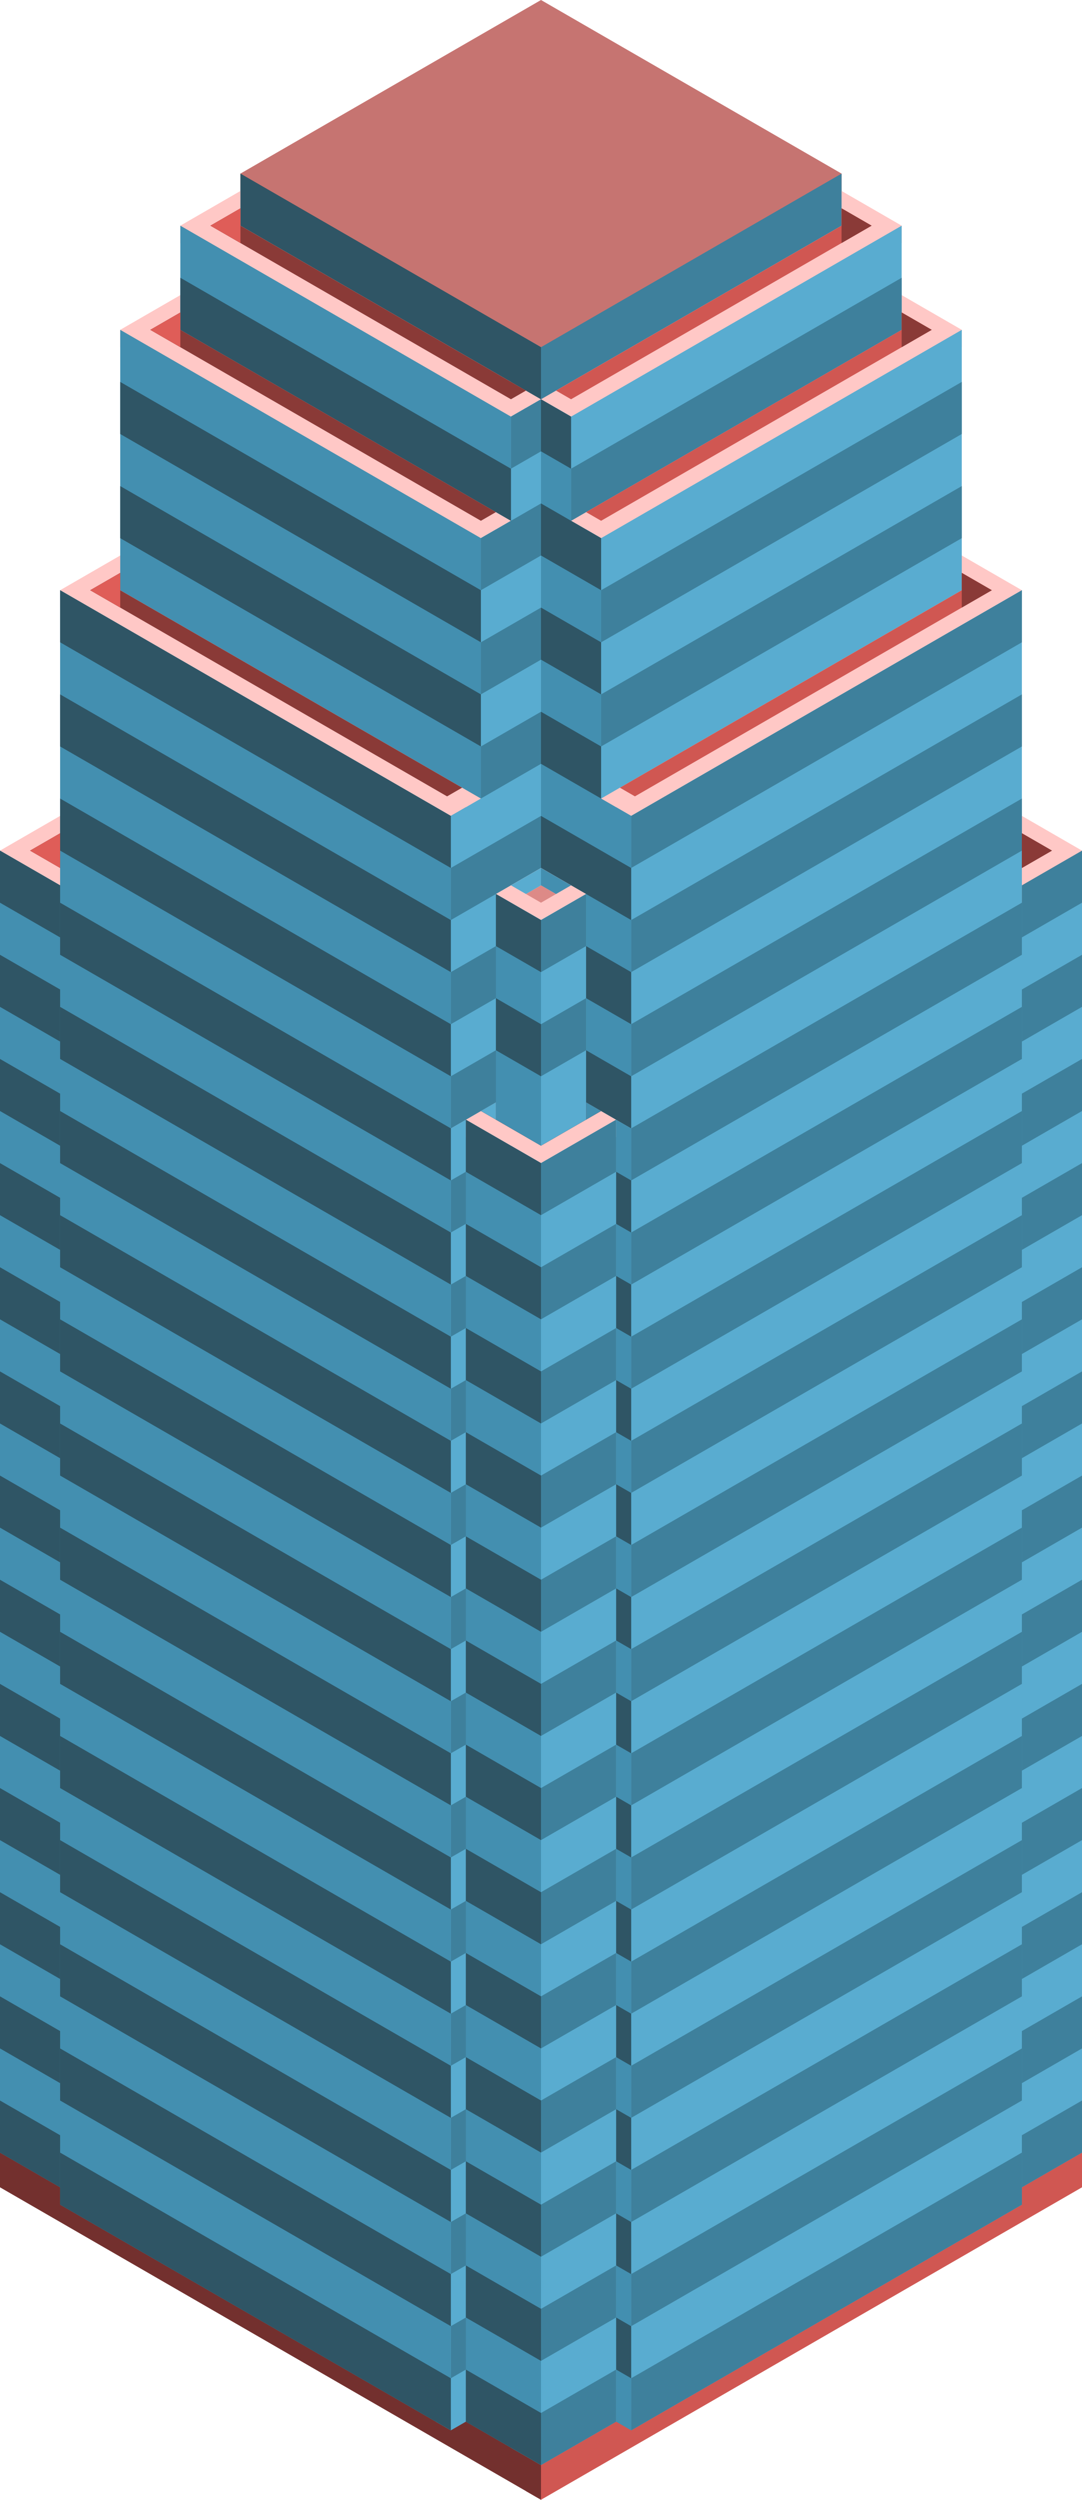 <svg id="Layer_1" data-name="Layer 1" xmlns="http://www.w3.org/2000/svg" viewBox="0 0 360 831.384">
  <defs>
    <style>
      .exterior-R-prim {
        fill: #d05752;
      }

      .exterior-L-prim {
        fill: #73302e;
      }

      .curtain-L-prim-light {
        fill: #438fb0;
      }

      .curtain-R-prim-light {
        fill: #59acd0;
      }

      .top-light {
        fill: #ffc8c6;
      }

      .top-dark {
        fill: #c67471;
      }

      .curtain-R-prim-dark {
        fill: #3e809c;
      }

      .cls-1 {
        fill: none;
      }

      .curtain-L-prim-dark {
        fill: #2f5565;
      }

      .cls-2 {
        fill: #d1d1d1;
      }

      .exterior-L-light {
        fill: #8a3a37;
      }

      .top-prim {
        fill: #dd8a87;
      }

      .exterior-R-light {
        fill: #df5d58;
      }
    </style>
  </defs>
  <title>Artboard 5</title>
  <g id="root">
    <path class="exterior-R-prim" d="M175,811.177v17.321l5,2.886L360,727.461v-17.32L180,814.064Z"/>
    <path class="exterior-L-prim" d="M180,831.384,0,727.461v-17.32L180,814.064Z"/>
    <path class="curtain-L-prim-light" d="M215,805.404v-427.24L180,357.957V790.97l30,17.32Z"/>
    <path class="curtain-R-prim-light" d="M335,297.335l25-14.433V715.914L335,730.348Z"/>
    <path class="top-light" d="M150,277.128,20,202.073v-5.774L180,103.923l160,92.376v5.774L210,277.128l-30-17.32Z"/>
    <path class="top-light" d="M160,184.752,40,115.47v-5.773l140-80.83,140,80.83v5.773L200,184.752l-20-11.547Z"/>
    <path class="top-light" d="M170,144.338,60,80.829V75.055L180,5.773l120,69.282V80.829L190,144.338l-10-5.774Z"/>
    <path id="anchor_80_115.47_200" class="top-dark" d="M80,63.508V57.735L180,0,280,57.735v5.773L180,121.244Z"/>
    <path class="curtain-R-prim-light" d="M145,805.404V372.391l5,2.887,30-17.321V790.97l-30,17.32Z"/>
    <path class="curtain-R-prim-dark" d="M280,57.735V75.056L180,132.791l-10-5.774v-17.32l10,5.773Z"/>
    <path class="curtain-R-prim-light" d="M300,75.056v34.641L190,173.205l-5-2.887V135.677l5,2.887Z"/>
    <path class="top-light" d="M0,282.902v5.773l150,86.603,5-2.887v5.773l25,14.434,25-14.434V372.391l5.313-2.87L210,375.278l150-86.603v-5.773L180,178.979Z"/>
    <path class="curtain-R-prim-light" d="M320,109.697v86.602l-120,69.282-5-2.887V176.092l5,2.887Z"/>
    <line class="cls-1" x1="340" y1="196.299" x2="210" y2="271.355"/>
    <path class="curtain-R-prim-light" d="M210,271.355l-5-2.887V372.391l5,2.887V808.29L340,733.235V196.299Z"/>
    <path class="curtain-L-prim-light" d="M180,357.957l30,17.321V271.355l-10-5.774V178.979l-10-5.774V138.564l-10-5.773Z"/>
    <path class="curtain-L-prim-dark" d="M200,404.145l10,5.774V392.598l-10-5.773Z"/>
    <path class="curtain-L-prim-dark" d="M200,438.786l10,5.774V427.239l-10-5.773Z"/>
    <path class="curtain-L-prim-dark" d="M200,473.427l10,5.774V461.88l-10-5.773Z"/>
    <path class="curtain-L-prim-dark" d="M200,542.709l10,5.774V531.162l-10-5.773Z"/>
    <path class="curtain-L-prim-dark" d="M200,646.632l10,5.774v-17.321l-10-5.773Z"/>
    <path class="curtain-L-prim-dark" d="M200,750.555l10,5.774V739.008l-10-5.773Z"/>
    <path class="curtain-L-prim-dark" d="M200,508.068l10,5.774V496.521l-10-5.773Z"/>
    <path class="curtain-L-prim-dark" d="M200,611.991l10,5.774V600.444l-10-5.773Z"/>
    <path class="curtain-L-prim-dark" d="M200,715.914l10,5.774v-17.321l-10-5.773Z"/>
    <path class="curtain-L-prim-dark" d="M200,577.35l10,5.774V565.803L200,560.03Z"/>
    <path class="curtain-L-prim-dark" d="M200,681.273l10,5.774V669.726l-10-5.773Z"/>
    <path class="curtain-L-prim-dark" d="M200,785.196l10,5.774V773.649l-10-5.773Z"/>
    <path class="curtain-R-prim-dark" d="M160,404.145l-10,5.774V392.598l10-5.773Z"/>
    <path class="curtain-R-prim-dark" d="M160,438.786,150,444.56V427.239l10-5.773Z"/>
    <path class="curtain-R-prim-dark" d="M160,473.427l-10,5.774V461.88l10-5.773Z"/>
    <path class="curtain-R-prim-dark" d="M160,542.709l-10,5.774V531.162l10-5.773Z"/>
    <path class="curtain-R-prim-dark" d="M160,646.632l-10,5.774v-17.321l10-5.773Z"/>
    <path class="curtain-R-prim-dark" d="M160,750.555l-10,5.774V739.008l10-5.773Z"/>
    <path class="curtain-R-prim-dark" d="M160,508.068l-10,5.774V496.521l10-5.773Z"/>
    <path class="curtain-R-prim-dark" d="M160,611.991l-10,5.774V600.444l10-5.773Z"/>
    <path class="curtain-R-prim-dark" d="M160,715.914l-10,5.774v-17.321l10-5.773Z"/>
    <path class="curtain-R-prim-dark" d="M160,577.35l-10,5.774V565.803l10-5.773Z"/>
    <path class="curtain-R-prim-dark" d="M160,681.273l-10,5.774V669.726l10-5.773Z"/>
    <path class="curtain-R-prim-dark" d="M160,785.196,150,790.97V773.649l10-5.773Z"/>
    <path class="cls-2" d="M180,288.675l-15,8.66,15,8.661,15-8.661Z"/>
    <path class="curtain-R-prim-light" d="M170,814.064V381.051l10,5.774,25-14.434V805.404L180,819.837Z"/>
    <path class="curtain-R-prim-dark" d="M340,213.62,210,288.675v-17.32l130-75.056Z"/>
    <path class="curtain-R-prim-dark" d="M340,282.902,210,357.957v-17.32l130-75.056Z"/>
    <path class="curtain-R-prim-dark" d="M340,352.184,210,427.239v-17.32L340,334.863Z"/>
    <path class="curtain-R-prim-dark" d="M340,421.466,210,496.521v-17.32l130-75.056Z"/>
    <path class="curtain-R-prim-dark" d="M340,490.748,210,565.803v-17.32l130-75.056Z"/>
    <path class="curtain-R-prim-dark" d="M340,560.03,210,635.085v-17.32l130-75.056Z"/>
    <path class="curtain-R-prim-dark" d="M340,629.312l-130,75.055v-17.32l130-75.056Z"/>
    <path class="curtain-R-prim-dark" d="M340,698.594,210,773.649v-17.32l130-75.056Z"/>
    <path class="curtain-R-prim-dark" d="M340,248.261,210,323.316v-17.32L340,230.94Z"/>
    <path class="curtain-R-prim-dark" d="M340,317.543,210,392.598v-17.32l130-75.056Z"/>
    <path class="curtain-R-prim-dark" d="M340,386.825,210,461.88V444.56L340,369.504Z"/>
    <path class="curtain-R-prim-dark" d="M340,456.107,210,531.162v-17.32L340,438.786Z"/>
    <path class="curtain-R-prim-dark" d="M340,525.389,210,600.444v-17.32L340,508.068Z"/>
    <path class="curtain-R-prim-dark" d="M340,594.671,210,669.726v-17.32L340,577.35Z"/>
    <path class="curtain-R-prim-dark" d="M340,663.953,210,739.008v-17.32L340,646.632Z"/>
    <path class="curtain-R-prim-dark" d="M340,733.235,210,808.29V790.97l130-75.056Z"/>
    <path class="curtain-R-prim-dark" d="M360,300.222l-20,11.547v-17.32l20-11.547Z"/>
    <path class="curtain-R-prim-dark" d="M360,369.504l-20,11.547v-17.32l20-11.547Z"/>
    <path class="curtain-R-prim-dark" d="M360,438.786l-20,11.547v-17.32l20-11.547Z"/>
    <path class="curtain-R-prim-dark" d="M360,508.068l-20,11.547v-17.32l20-11.547Z"/>
    <path class="curtain-R-prim-dark" d="M360,577.35l-20,11.547v-17.32L360,560.03Z"/>
    <path class="curtain-R-prim-dark" d="M360,646.632l-20,11.547v-17.32l20-11.547Z"/>
    <path class="curtain-R-prim-dark" d="M360,715.914l-20,11.547v-17.32l20-11.547Z"/>
    <path class="curtain-R-prim-dark" d="M360,334.863,340,346.41V329.09l20-11.547Z"/>
    <path class="curtain-R-prim-dark" d="M360,404.145l-20,11.547v-17.32l20-11.547Z"/>
    <path class="curtain-R-prim-dark" d="M360,473.427l-20,11.547v-17.32l20-11.547Z"/>
    <path class="curtain-R-prim-dark" d="M360,542.709,340,554.256v-17.32l20-11.547Z"/>
    <path class="curtain-R-prim-dark" d="M360,611.991,340,623.538v-17.32l20-11.547Z"/>
    <path class="curtain-R-prim-dark" d="M360,681.273,340,692.82V675.5l20-11.547Z"/>
    <path class="curtain-R-prim-dark" d="M205,389.711,180,404.145v-17.32l25-14.434Z"/>
    <path class="curtain-R-prim-dark" d="M205,458.993l-25,14.434v-17.32l25-14.434Z"/>
    <path class="curtain-R-prim-dark" d="M205,528.275l-25,14.434v-17.32l25-14.434Z"/>
    <path class="curtain-R-prim-dark" d="M205,597.558l-25,14.433v-17.32l25-14.434Z"/>
    <path class="curtain-R-prim-dark" d="M205,666.84l-25,14.433v-17.32l25-14.434Z"/>
    <path class="curtain-R-prim-dark" d="M205,736.122l-25,14.433v-17.32l25-14.434Z"/>
    <path class="curtain-R-prim-dark" d="M205,805.404,180,819.837v-17.32l25-14.434Z"/>
    <path class="curtain-R-prim-dark" d="M205,424.352,180,438.786v-17.32l25-14.434Z"/>
    <path class="curtain-R-prim-dark" d="M205,493.634l-25,14.434v-17.32l25-14.434Z"/>
    <path class="curtain-R-prim-dark" d="M205,562.916,180,577.35V560.03l25-14.434Z"/>
    <path class="curtain-R-prim-dark" d="M205,632.199,180,646.632v-17.32l25-14.434Z"/>
    <path class="curtain-R-prim-dark" d="M205,701.481l-25,14.433v-17.32L205,684.16Z"/>
    <path class="curtain-R-prim-dark" d="M205,770.763l-25,14.433v-17.32l25-14.434Z"/>
    <path class="curtain-R-prim-dark" d="M320,144.338,200,213.62V196.299L320,127.017Z"/>
    <path class="curtain-R-prim-dark" d="M320,178.979,200,248.261V230.94L320,161.658Z"/>
    <path class="curtain-R-prim-dark" d="M300,109.697,190,173.205v-17.32L300,92.376Z"/>
    <path class="curtain-L-prim-light" d="M25,297.335,0,282.902V715.914L25,730.348Z"/>
    <path class="curtain-L-prim-dark" d="M80,57.735V75.056l100,57.735V115.47Z"/>
    <path class="curtain-L-prim-light" d="M60,75.056v34.641l110,63.508,5-2.887V135.677l-5,2.887Z"/>
    <path class="curtain-L-prim-light" d="M40,109.697v86.602l120,69.282,5-2.887V176.092l-5,2.887Z"/>
    <path class="exterior-L-light" d="M160,369.504l20,11.547,20-11.547-20-11.547Z"/>
    <path class="curtain-L-prim-light" d="M150,271.355l5-2.887V372.391l-5,2.887V808.29L20,733.235V196.299Z"/>
    <path class="curtain-R-prim-light" d="M180,357.957l-30,17.321V271.355l10-5.774V178.979l10-5.774V138.564l10-5.773Z"/>
    <path class="curtain-R-prim-dark" d="M180,150.111l-10,5.774V138.564l10-5.773Z"/>
    <path class="curtain-R-prim-dark" d="M180,184.752l-20,11.547v-17.32l20-11.547Z"/>
    <path class="curtain-R-prim-dark" d="M180,219.393,160,230.94V213.62l20-11.547Z"/>
    <path class="curtain-R-prim-dark" d="M180,254.034l-20,11.547v-17.32l20-11.547Z"/>
    <path class="curtain-R-prim-dark" d="M180,288.675l-30,17.321V288.675l30-17.32Z"/>
    <path class="curtain-R-prim-dark" d="M180,323.316l-30,17.321V323.316l30-17.32Z"/>
    <path class="curtain-R-prim-dark" d="M180,357.957l-30,17.321V357.957l30-17.32Z"/>
    <path class="curtain-L-prim-dark" d="M180,150.111l10,5.774V138.564l-10-5.773Z"/>
    <path class="curtain-L-prim-dark" d="M180,184.752l20,11.547v-17.32l-20-11.547Z"/>
    <path class="curtain-L-prim-dark" d="M180,219.393l20,11.547V213.62l-20-11.547Z"/>
    <path class="curtain-L-prim-dark" d="M180,254.034l20,11.547v-17.32l-20-11.547Z"/>
    <path class="curtain-L-prim-dark" d="M180,288.675l30,17.321V288.675l-30-17.32Z"/>
    <path class="curtain-L-prim-dark" d="M180,323.316l30,17.321V323.316l-30-17.32Z"/>
    <path class="curtain-L-prim-dark" d="M180,357.957l30,17.321V357.957l-30-17.32Z"/>
    <path class="top-light" d="M180,288.675l15,8.66-15,8.661-15-8.661Z"/>
    <path class="curtain-R-prim-light" d="M195,297.335v75.056l-15,8.66-5-2.887V303.109l5,2.887Z"/>
    <path class="curtain-L-prim-light" d="M165,297.335v75.056l15,8.66V305.996Z"/>
    <path class="curtain-L-prim-light" d="M180,386.825,155,372.391V805.403l25,14.434Z"/>
    <path class="curtain-L-prim-dark" d="M20,213.62l130,75.055v-17.32L20,196.299Z"/>
    <path class="curtain-L-prim-dark" d="M20,282.902l130,75.055v-17.32L20,265.581Z"/>
    <path class="curtain-L-prim-dark" d="M20,352.184l130,75.055v-17.32L20,334.863Z"/>
    <path class="curtain-L-prim-dark" d="M20,421.466,150,496.521v-17.32L20,404.145Z"/>
    <path class="curtain-L-prim-dark" d="M20,490.748l130,75.055v-17.32L20,473.427Z"/>
    <path class="curtain-L-prim-dark" d="M20,560.03l130,75.055v-17.32L20,542.709Z"/>
    <path class="curtain-L-prim-dark" d="M20,629.312l130,75.055v-17.32L20,611.991Z"/>
    <path class="curtain-L-prim-dark" d="M20,698.594,150,773.649v-17.32L20,681.273Z"/>
    <path class="curtain-L-prim-dark" d="M20,248.261l130,75.055v-17.32L20,230.94Z"/>
    <path class="curtain-L-prim-dark" d="M20,317.543l130,75.055v-17.32L20,300.222Z"/>
    <path class="curtain-L-prim-dark" d="M20,386.825,150,461.88V444.56L20,369.504Z"/>
    <path class="curtain-L-prim-dark" d="M20,456.107,150,531.162v-17.32L20,438.786Z"/>
    <path class="curtain-L-prim-dark" d="M20,525.389l130,75.055v-17.32L20,508.068Z"/>
    <path class="curtain-L-prim-dark" d="M20,594.671l130,75.055v-17.32L20,577.35Z"/>
    <path class="curtain-L-prim-dark" d="M20,663.953l130,75.055v-17.32L20,646.632Z"/>
    <path class="curtain-L-prim-dark" d="M20,733.235,150,808.29V790.97L20,715.914Z"/>
    <path class="curtain-L-prim-dark" d="M0,300.222l20,11.547v-17.32L0,282.902Z"/>
    <path class="curtain-L-prim-dark" d="M0,369.504l20,11.547v-17.32L0,352.184Z"/>
    <path class="curtain-L-prim-dark" d="M0,438.786l20,11.547v-17.32L0,421.466Z"/>
    <path class="curtain-L-prim-dark" d="M0,508.068l20,11.547v-17.32L0,490.748Z"/>
    <path class="curtain-L-prim-dark" d="M0,577.35l20,11.547v-17.32L0,560.03Z"/>
    <path class="curtain-L-prim-dark" d="M0,646.632l20,11.547v-17.32L0,629.312Z"/>
    <path class="curtain-L-prim-dark" d="M0,715.914l20,11.547v-17.32L0,698.594Z"/>
    <path class="curtain-L-prim-dark" d="M0,334.863,20,346.41V329.09L0,317.543Z"/>
    <path class="curtain-L-prim-dark" d="M0,404.145l20,11.547v-17.32L0,386.825Z"/>
    <path class="curtain-L-prim-dark" d="M0,473.427l20,11.547v-17.32L0,456.107Z"/>
    <path class="curtain-L-prim-dark" d="M0,542.709,20,554.256v-17.32L0,525.389Z"/>
    <path class="curtain-L-prim-dark" d="M0,611.991,20,623.538v-17.32L0,594.671Z"/>
    <path class="curtain-L-prim-dark" d="M0,681.273,20,692.82V675.5L0,663.953Z"/>
    <path class="curtain-L-prim-dark" d="M155,424.352l25,14.434v-17.32L155,407.032Z"/>
    <path class="curtain-L-prim-dark" d="M155,389.711l25,14.434v-17.32L155,372.391Z"/>
    <path class="curtain-L-prim-dark" d="M155,493.634l25,14.434v-17.32l-25-14.434Z"/>
    <path class="curtain-L-prim-dark" d="M155,562.916,180,577.35V560.03l-25-14.434Z"/>
    <path class="curtain-L-prim-dark" d="M155,632.199l25,14.433v-17.32l-25-14.434Z"/>
    <path class="curtain-L-prim-dark" d="M155,701.481l25,14.433v-17.32L155,684.16Z"/>
    <path class="curtain-L-prim-dark" d="M155,770.763l25,14.433v-17.32L155,753.442Z"/>
    <path class="curtain-L-prim-dark" d="M155,458.993l25,14.434v-17.32L155,441.673Z"/>
    <path class="curtain-L-prim-dark" d="M155,528.275l25,14.434v-17.32l-25-14.434Z"/>
    <path class="curtain-L-prim-dark" d="M155,597.558l25,14.433v-17.32l-25-14.434Z"/>
    <path class="curtain-L-prim-dark" d="M155,666.84l25,14.433v-17.32l-25-14.434Z"/>
    <path class="curtain-L-prim-dark" d="M155,736.122l25,14.433v-17.32l-25-14.434Z"/>
    <path class="curtain-L-prim-dark" d="M155,805.404l25,14.433v-17.32l-25-14.434Z"/>
    <path class="curtain-R-prim-dark" d="M195,314.656l-15,8.66v-17.32l15-8.661Z"/>
    <path class="curtain-L-prim-dark" d="M165,314.656l15,8.66v-17.32l-15-8.661Z"/>
    <path class="curtain-R-prim-dark" d="M195,349.297l-15,8.66v-17.32l15-8.661Z"/>
    <path class="curtain-L-prim-dark" d="M165,349.297l15,8.66v-17.32l-15-8.661Z"/>
    <path class="curtain-L-prim-dark" d="M40,144.338,160,213.62V196.299L40,127.017Z"/>
    <path class="curtain-L-prim-dark" d="M40,178.979l120,69.282V230.94L40,161.658Z"/>
    <path class="curtain-L-prim-dark" d="M60,109.697l110,63.508v-17.32L60,92.376Z"/>
    <path class="exterior-R-prim" d="M185,129.904l5,2.887L290,75.055,280,69.282v5.773Z"/>
    <path class="exterior-R-prim" d="M195,170.318l5,2.887,110-63.508-10-5.774v5.774Z"/>
    <path class="exterior-R-prim" d="M206.25,261.973l5,2.886L330,196.299l-10-5.773v5.773Z"/>
    <path class="exterior-L-light" d="M340,288.675l10-5.773-10-5.774V288.675Z"/>
    <path class="exterior-L-light" d="M20,288.675l-10-5.773,10-5.774V288.675Z"/>
    <path class="top-prim" d="M180,300.222l-5-2.887,5-2.886,5,2.886Z"/>
    <path class="exterior-L-light" d="M175,129.904l-5,2.887L70,75.055,80,69.282v5.773Z"/>
    <path class="exterior-L-light" d="M165,170.318l-5,2.887L50,109.697l10-5.774v5.774Z"/>
    <path class="exterior-L-light" d="M153.75,261.973l-5,2.886L30,196.299l10-5.773v5.773Z"/>
    <path class="exterior-L-light" d="M280,80.829l5-2.887,5-2.887L280,69.282Z"/>
    <path class="exterior-L-light" d="M300,115.47l5-2.887,5-2.886-10-5.774Z"/>
    <path class="exterior-L-light" d="M320,202.073l5-2.887,5-2.887-10-5.773Z"/>
    <path class="exterior-L-light" d="M340,288.675l5-2.887,5-2.886-10-5.774Z"/>
    <path class="exterior-R-light" d="M20,288.675l-5-2.887-5-2.886,10-5.774Z"/>
    <path class="exterior-R-light" d="M80,80.829l-5-2.887-5-2.887L80,69.282Z"/>
    <path class="exterior-R-light" d="M60,115.47l-5-2.887-5-2.886,10-5.774Z"/>
    <path class="exterior-R-light" d="M40,202.073l-5-2.887-5-2.887,10-5.773Z"/>
    <path class="curtain-R-prim-light" d="M180,288.675v5.774l-5,2.886-5-2.886Z"/>
    <path class="curtain-L-prim-light" d="M180,288.675v5.774l5,2.886,5-2.886Z"/>
    <path class="curtain-L-prim-light" d="M195,366.617v5.774l5-2.887Z"/>
    <path class="curtain-R-prim-light" d="M160,369.504l5-2.887v5.774Z"/>
  </g>
</svg>
